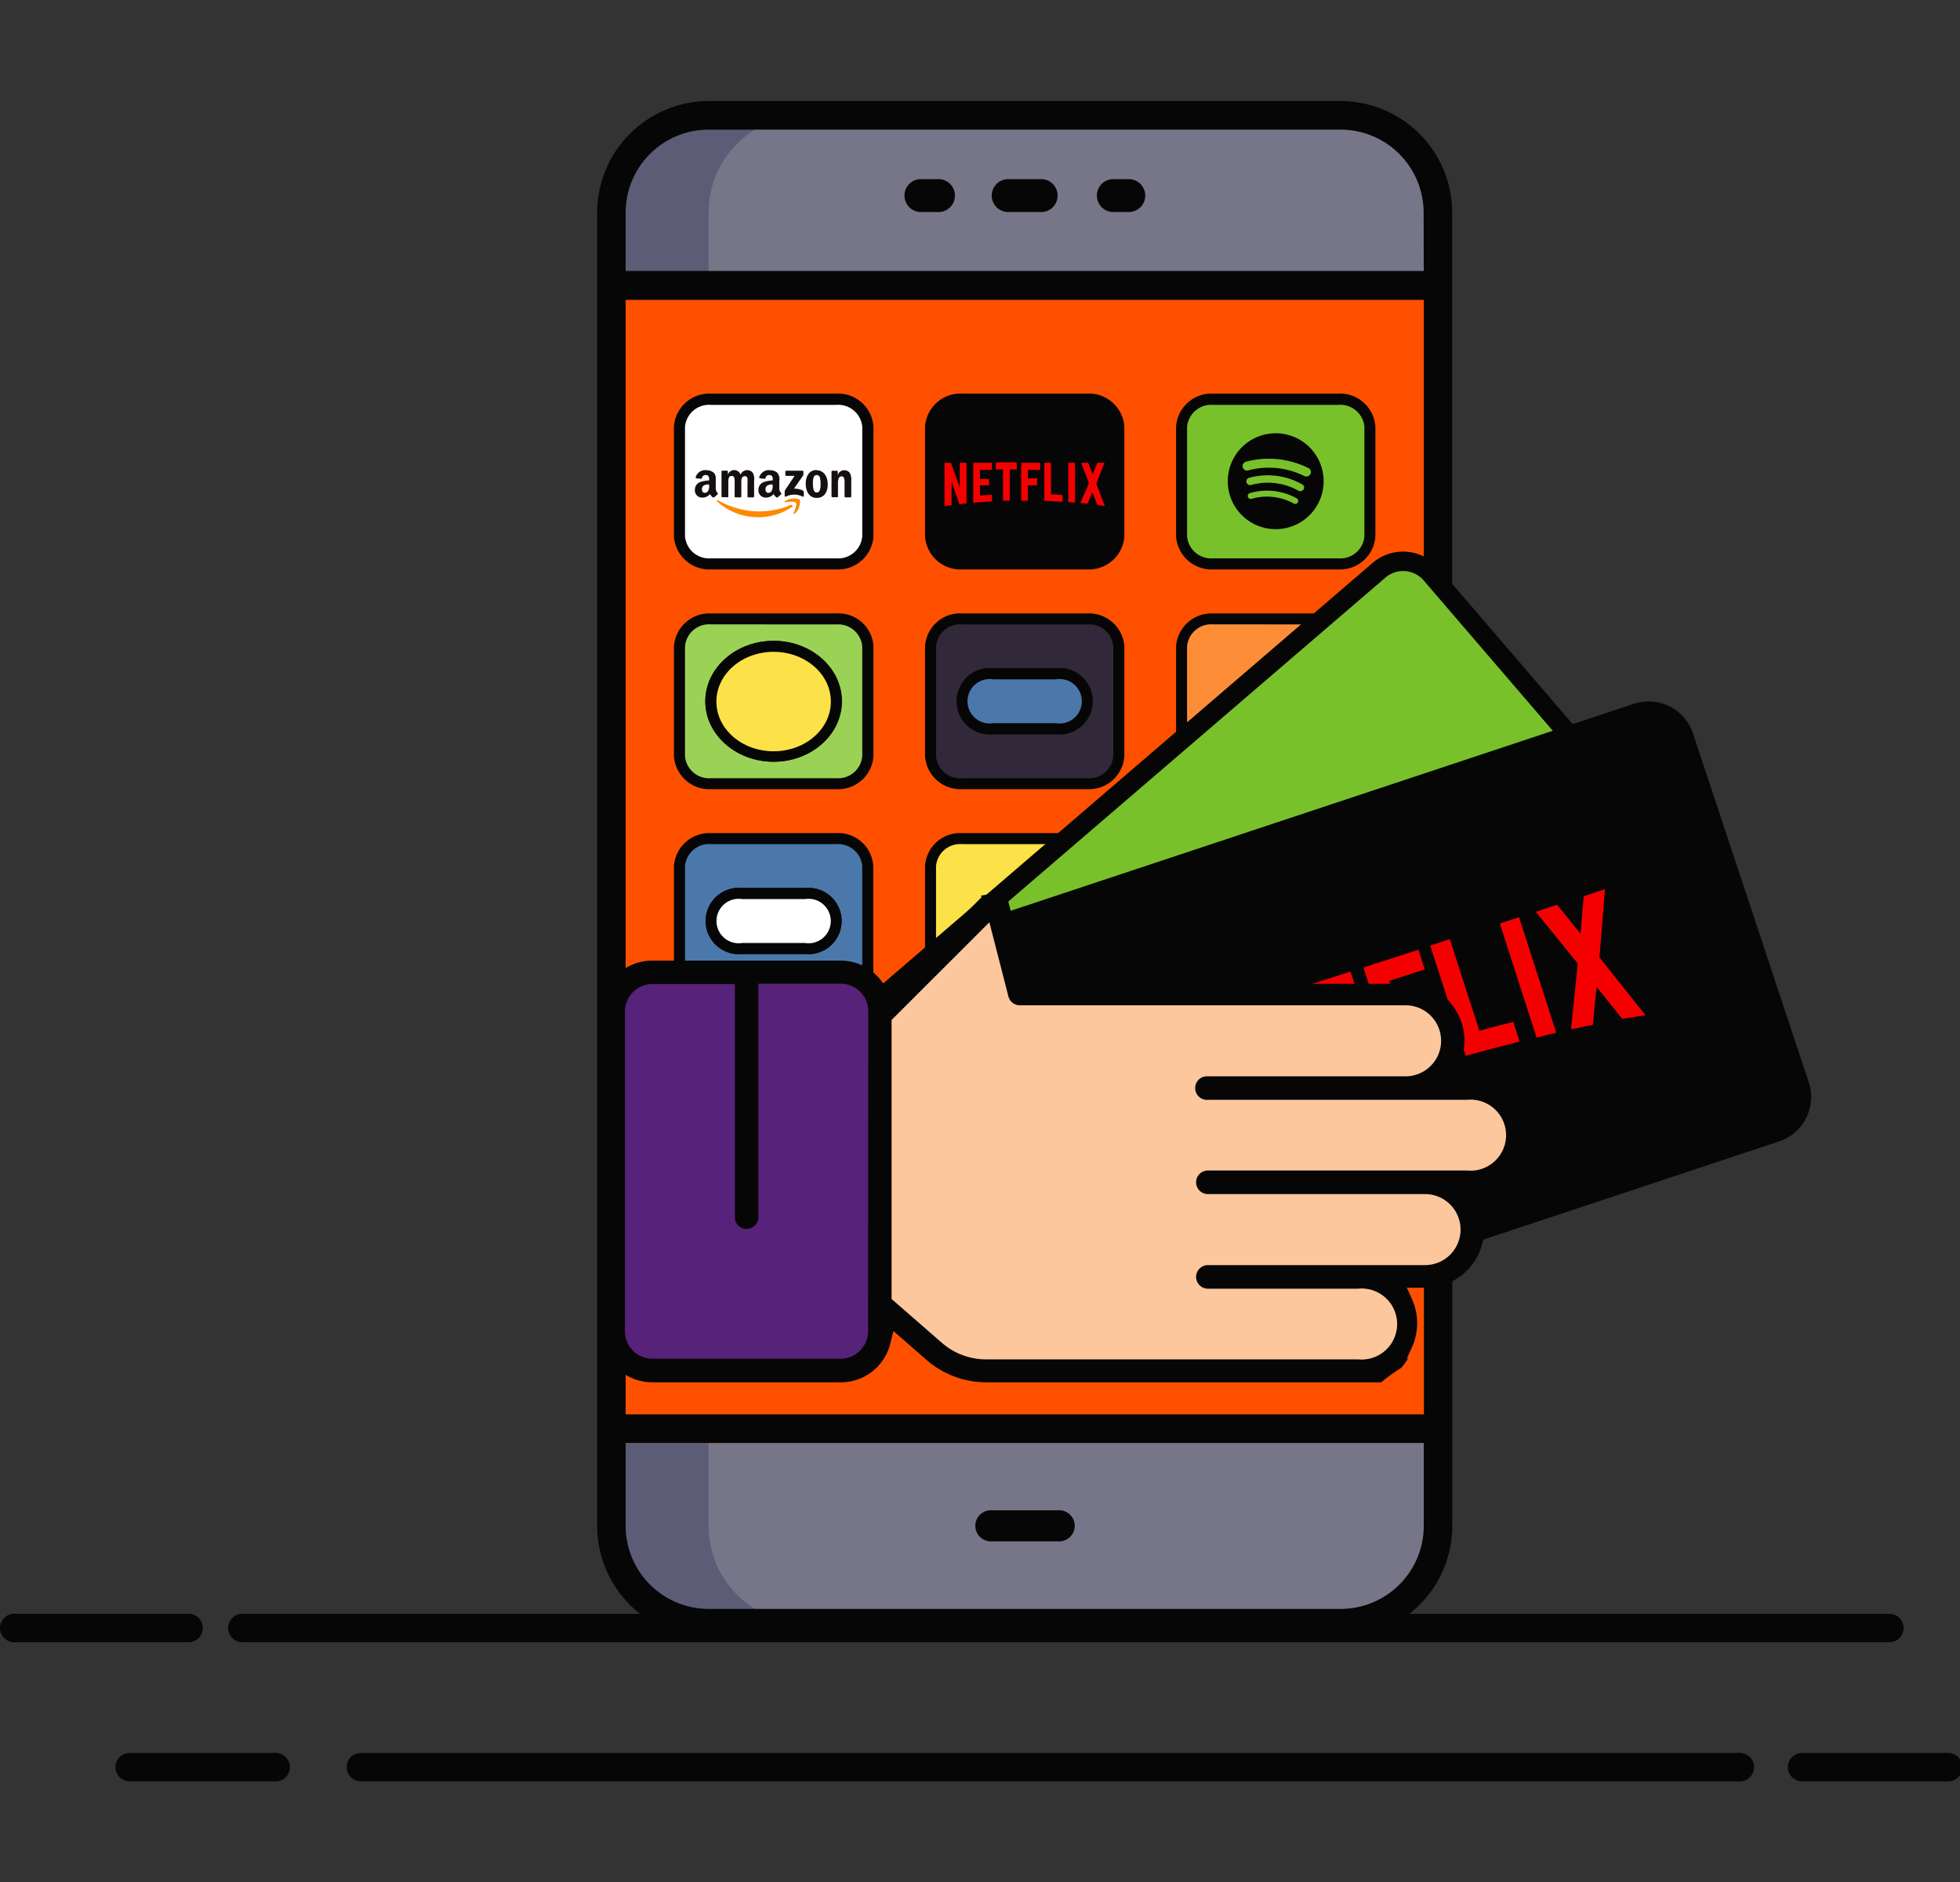 <svg id="Layer_1" data-name="Layer 1" xmlns="http://www.w3.org/2000/svg" viewBox="0 0 276 265"><rect x="0" y="0" width="276" height="265" fill="#333333" stroke="none"/><defs><style>.cls-1{fill:#070606;}.cls-2{fill:#767688;}.cls-3{fill:#5c5c76;}.cls-4{fill:#eeedee;}.cls-5{fill:#d7d7d9;}.cls-6{fill:#ff5000;}.cls-7{fill:#6da6c9;}.cls-8{fill:#f94051;}.cls-9{fill:#5fbfa4;}.cls-10{fill:#fde149;}.cls-11{fill:#fff;}.cls-12{fill:#4b78aa;}.cls-13{fill:#31283a;}.cls-14{fill:#fd8e37;}.cls-15{fill:#9ad256;}.cls-16{fill:#78c12a;}.cls-17{fill:#f80;}.cls-17,.cls-18{fill-rule:evenodd;}.cls-18{fill:#141011;}.cls-19{fill:#f50001;}.cls-20{fill:#fe9a17;}.cls-21{fill:#fc3e26;}.cls-22{fill:#fead36;}.cls-23{fill:#e13901;}.cls-24{fill:#572279;}.cls-25{fill:#fdc79d;}</style></defs><title>tarjetas_icono</title><path class="cls-1" d="M274.33,246.79H253.76a2,2,0,0,0,0,4h20.57a2,2,0,0,0,0-4Z"/><path class="cls-1" d="M26.56,227.2H2a2,2,0,0,0,0,4H26.56a2,2,0,0,0,0-4Z"/><path class="cls-1" d="M266.05,227.2H34.12a2,2,0,0,0,0,4H266.05a2,2,0,0,0,0-4Z"/><path class="cls-1" d="M38.83,246.79H18.26a2,2,0,0,0,0,4H38.83a2,2,0,0,0,0-4Z"/><path class="cls-1" d="M245,246.79H50.82a2,2,0,0,0,0,4H245a2,2,0,0,0,0-4Z"/><path class="cls-2" d="M188.8,228.53h-89a13.71,13.71,0,0,1-13.7-13.7V29.93a13.7,13.7,0,0,1,13.7-13.69h89a13.69,13.69,0,0,1,13.7,13.69v184.9A13.7,13.7,0,0,1,188.8,228.53Z"/><path class="cls-3" d="M99.78,214.83V29.93a13.69,13.69,0,0,1,13.7-13.69H99.78a13.7,13.7,0,0,0-13.7,13.69v184.9a13.71,13.71,0,0,0,13.7,13.7h13.7A13.7,13.7,0,0,1,99.78,214.83Z"/><rect class="cls-4" x="86.08" y="40.21" width="116.42" height="160.93"/><rect class="cls-5" x="86.08" y="40.21" width="13.7" height="160.93"/><path class="cls-1" d="M146.76,25.22h-4.94a2.32,2.32,0,0,0,0,4.63h4.94a2.32,2.32,0,0,0,0-4.63Z"/><path class="cls-1" d="M159.1,25.22h-2.47a2.32,2.32,0,0,0,0,4.63h2.47a2.32,2.32,0,0,0,0-4.63Z"/><path class="cls-1" d="M132,25.22h-2.47a2.32,2.32,0,0,0,0,4.63H132a2.32,2.32,0,1,0,0-4.63Z"/><path class="cls-1" d="M139.63,217H149a2.19,2.19,0,1,0,0-4.37h-9.32a2.19,2.19,0,1,0,0,4.37Z"/><path class="cls-6" d="M86.84,156.74h35.35a4.46,4.46,0,0,1,8.84,0h8.84a4.46,4.46,0,0,1,8.84,0h8.84a4.46,4.46,0,0,1,8.84,0h35.35v-116H86.84Zm79.55-96.69a4.17,4.17,0,0,1,4.42-3.86h17.67a4.16,4.16,0,0,1,4.42,3.86V75.52a4.17,4.17,0,0,1-4.42,3.87H170.81a4.17,4.17,0,0,1-4.42-3.87Zm0,30.94a4.17,4.17,0,0,1,4.42-3.86h17.67A4.16,4.16,0,0,1,192.9,91v15.47a4.17,4.17,0,0,1-4.42,3.87H170.81a4.17,4.17,0,0,1-4.42-3.87Zm0,30.94a4.18,4.18,0,0,1,4.42-3.87h17.67a4.17,4.17,0,0,1,4.42,3.87V137.4a4.17,4.17,0,0,1-4.42,3.87H170.81a4.17,4.17,0,0,1-4.42-3.87ZM131,60.05a4.17,4.17,0,0,1,4.42-3.86h17.68a4.17,4.17,0,0,1,4.42,3.86V75.52a4.17,4.17,0,0,1-4.42,3.87H135.45A4.17,4.17,0,0,1,131,75.52ZM131,91a4.17,4.17,0,0,1,4.42-3.86h17.68A4.17,4.17,0,0,1,157.55,91v15.47a4.17,4.17,0,0,1-4.42,3.87H135.45a4.17,4.17,0,0,1-4.42-3.87Zm0,30.94a4.18,4.18,0,0,1,4.42-3.87h17.68a4.18,4.18,0,0,1,4.42,3.87V137.4a4.17,4.17,0,0,1-4.42,3.87H135.45A4.17,4.17,0,0,1,131,137.4ZM95.68,60.05a4.17,4.17,0,0,1,4.42-3.86h17.68a4.17,4.17,0,0,1,4.42,3.86V75.52a4.17,4.17,0,0,1-4.42,3.87H100.1a4.17,4.17,0,0,1-4.42-3.87Zm0,30.94a4.17,4.17,0,0,1,4.42-3.86h17.68A4.17,4.17,0,0,1,122.2,91v15.47a4.17,4.17,0,0,1-4.42,3.87H100.1a4.17,4.17,0,0,1-4.42-3.87Zm0,30.94a4.18,4.18,0,0,1,4.42-3.87h17.68a4.18,4.18,0,0,1,4.42,3.87V137.4a4.17,4.17,0,0,1-4.42,3.87H100.1a4.17,4.17,0,0,1-4.42-3.87Z"/><path class="cls-6" d="M162,160.61a4.18,4.18,0,0,1-4.42-3.87h-8.84a4.46,4.46,0,0,1-8.84,0H131a4.46,4.46,0,0,1-8.84,0H86.84v46.41h114.9V156.74H166.39A4.18,4.18,0,0,1,162,160.61Zm-39.78,27.07a4.16,4.16,0,0,1-4.41,3.86H100.1a4.17,4.17,0,0,1-4.42-3.86V172.21a4.17,4.17,0,0,1,4.42-3.87h17.68a4.16,4.16,0,0,1,4.41,3.87Zm35.36,0a4.17,4.17,0,0,1-4.42,3.86H135.45a4.17,4.17,0,0,1-4.42-3.86V172.21a4.17,4.17,0,0,1,4.42-3.87h17.68a4.17,4.17,0,0,1,4.42,3.87Zm13.26-19.34h17.67a4.17,4.17,0,0,1,4.42,3.87v15.47a4.16,4.16,0,0,1-4.42,3.86H170.81a4.17,4.17,0,0,1-4.42-3.86V172.21A4.17,4.17,0,0,1,170.81,168.34Z"/><path class="cls-7" d="M153.13,168.34H135.45a4.17,4.17,0,0,0-4.42,3.87v15.47a4.17,4.17,0,0,0,4.42,3.86h17.68a4.17,4.17,0,0,0,4.42-3.86V172.21A4.17,4.17,0,0,0,153.13,168.34Zm-8.84,19.34c-4.88,0-8.84-3.47-8.84-7.74s4-7.73,8.84-7.73,8.84,3.46,8.84,7.73S149.17,187.68,144.29,187.68Z"/><path class="cls-1" d="M153.13,192.32H135.45a4.94,4.94,0,0,1-5.19-4.64V172.21a5,5,0,0,1,5.19-4.65h17.68a5,5,0,0,1,5.2,4.65v15.47A5,5,0,0,1,153.13,192.32Zm-17.68-23.2a3.4,3.4,0,0,0-3.64,3.09v15.47a3.4,3.4,0,0,0,3.64,3.09h17.68a3.4,3.4,0,0,0,3.64-3.09V172.21a3.4,3.4,0,0,0-3.64-3.09Zm8.84,19.33c-5.3,0-9.62-3.82-9.62-8.51s4.32-8.51,9.62-8.51,9.62,3.82,9.62,8.51S149.59,188.45,144.29,188.45Zm0-15.46c-4.44,0-8.06,3.12-8.06,6.95s3.62,7,8.06,7,8.06-3.12,8.06-7S148.73,173,144.29,173Z"/><path class="cls-8" d="M166.39,187.68a4.17,4.17,0,0,0,4.42,3.86h17.67a4.16,4.16,0,0,0,4.42-3.86V172.21a4.17,4.17,0,0,0-4.42-3.87H170.81a4.17,4.17,0,0,0-4.42,3.87Z"/><path class="cls-1" d="M188.49,192.32H170.81a5,5,0,0,1-5.2-4.64V172.21a5,5,0,0,1,5.2-4.65h17.68a5,5,0,0,1,5.19,4.65v15.47A4.94,4.94,0,0,1,188.49,192.32Zm-17.68-23.2a3.41,3.41,0,0,0-3.65,3.09v15.47a3.41,3.41,0,0,0,3.65,3.09h17.68a3.41,3.41,0,0,0,3.64-3.09V172.21a3.4,3.4,0,0,0-3.64-3.09Z"/><path class="cls-9" d="M117.78,168.34H100.1a4.17,4.17,0,0,0-4.42,3.87v15.47a4.17,4.17,0,0,0,4.42,3.86h17.68a4.16,4.16,0,0,0,4.41-3.86V172.21A4.16,4.16,0,0,0,117.78,168.34Z"/><path class="cls-1" d="M117.78,192.32H100.1a5,5,0,0,1-5.2-4.64V172.21a5,5,0,0,1,5.2-4.65h17.68a5,5,0,0,1,5.19,4.65v15.47A4.94,4.94,0,0,1,117.78,192.32Zm-17.68-23.2a3.4,3.4,0,0,0-3.64,3.09v15.47a3.4,3.4,0,0,0,3.64,3.09h17.68a3.41,3.41,0,0,0,3.64-3.09V172.21a3.4,3.4,0,0,0-3.64-3.09Z"/><path class="cls-10" d="M135.45,141.27h17.68a4.17,4.17,0,0,0,4.42-3.87V121.93a4.18,4.18,0,0,0-4.42-3.87H135.45a4.18,4.18,0,0,0-4.42,3.87V137.4A4.17,4.17,0,0,0,135.45,141.27Z"/><path class="cls-1" d="M153.13,142.05H135.45a5,5,0,0,1-5.19-4.65V121.93a4.94,4.94,0,0,1,5.19-4.64h17.68a5,5,0,0,1,5.2,4.64V137.4A5,5,0,0,1,153.13,142.05Zm-17.68-23.21a3.4,3.4,0,0,0-3.64,3.09V137.4a3.4,3.4,0,0,0,3.64,3.09h17.68a3.4,3.4,0,0,0,3.64-3.09V121.93a3.4,3.4,0,0,0-3.64-3.09Z"/><path class="cls-11" d="M170.81,141.27h17.67a4.17,4.17,0,0,0,4.42-3.87V121.93a4.17,4.17,0,0,0-4.42-3.87H170.81a4.18,4.18,0,0,0-4.42,3.87V137.4A4.17,4.17,0,0,0,170.81,141.27Zm0-11.6a4.17,4.17,0,0,1,4.42-3.87h8.84a4.17,4.17,0,0,1,4.42,3.87h0a4.17,4.17,0,0,1-4.42,3.86h-8.84a4.17,4.17,0,0,1-4.42-3.86Z"/><path class="cls-1" d="M188.49,142.05H170.81a5,5,0,0,1-5.2-4.65V121.93a5,5,0,0,1,5.2-4.64h17.68a4.94,4.94,0,0,1,5.19,4.64V137.4A5,5,0,0,1,188.49,142.05Zm-17.68-23.21a3.41,3.41,0,0,0-3.65,3.09V137.4a3.41,3.41,0,0,0,3.65,3.09h17.68a3.41,3.41,0,0,0,3.64-3.09V121.93a3.41,3.41,0,0,0-3.64-3.09Zm13.26,15.47h-8.84a4.67,4.67,0,1,1,0-9.29h8.84a4.67,4.67,0,1,1,0,9.29Zm-8.84-7.73a3.13,3.13,0,1,0,0,6.18h8.84a3.13,3.13,0,1,0,0-6.18Z"/><path class="cls-12" d="M100.1,141.27h17.68a4.16,4.16,0,0,0,4.41-3.87V121.93a4.17,4.17,0,0,0-4.41-3.87H100.1a4.18,4.18,0,0,0-4.42,3.87V137.4A4.17,4.17,0,0,0,100.1,141.27Zm0-11.6a4.17,4.17,0,0,1,4.42-3.87h8.84a4.17,4.17,0,0,1,4.42,3.87h0a4.17,4.17,0,0,1-4.42,3.86h-8.84a4.17,4.17,0,0,1-4.42-3.86Z"/><path class="cls-1" d="M117.78,142.05H100.1a5,5,0,0,1-5.2-4.65V121.93a5,5,0,0,1,5.2-4.64h17.68a4.94,4.94,0,0,1,5.19,4.64V137.4A5,5,0,0,1,117.78,142.05ZM100.1,118.84a3.4,3.4,0,0,0-3.64,3.09V137.4a3.4,3.4,0,0,0,3.64,3.09h17.68a3.41,3.41,0,0,0,3.64-3.09V121.93a3.41,3.41,0,0,0-3.64-3.09Zm13.26,15.47h-8.84a4.67,4.67,0,1,1,0-9.29h8.84a4.67,4.67,0,1,1,0,9.29Zm-8.84-7.73a3.13,3.13,0,1,0,0,6.18h8.84a3.13,3.13,0,1,0,0-6.18Z"/><path class="cls-13" d="M135.45,110.33h17.68a4.17,4.17,0,0,0,4.42-3.87V91a4.17,4.17,0,0,0-4.42-3.86H135.45A4.17,4.17,0,0,0,131,91v15.47A4.17,4.17,0,0,0,135.45,110.33Zm0-11.6a4.17,4.17,0,0,1,4.42-3.87h8.84a4.17,4.17,0,0,1,4.42,3.87h0a4.18,4.18,0,0,1-4.42,3.87h-8.84a4.18,4.18,0,0,1-4.42-3.87Z"/><path class="cls-1" d="M153.13,111.11H135.45a5,5,0,0,1-5.19-4.65V91a4.94,4.94,0,0,1,5.19-4.64h17.68a5,5,0,0,1,5.2,4.64v15.47A5,5,0,0,1,153.13,111.11ZM135.45,87.9A3.4,3.4,0,0,0,131.81,91v15.47a3.4,3.4,0,0,0,3.64,3.09h17.68a3.4,3.4,0,0,0,3.64-3.09V91a3.4,3.4,0,0,0-3.64-3.09Zm13.26,15.47h-8.84a4.67,4.67,0,1,1,0-9.29h8.84a4.67,4.67,0,1,1,0,9.29Zm-8.84-7.73a3.13,3.13,0,1,0,0,6.18h8.84a3.13,3.13,0,1,0,0-6.18Z"/><path class="cls-14" d="M170.81,110.33h17.67a4.17,4.17,0,0,0,4.42-3.87V91a4.16,4.16,0,0,0-4.42-3.86H170.81A4.17,4.17,0,0,0,166.39,91v15.47A4.17,4.17,0,0,0,170.81,110.33Z"/><path class="cls-1" d="M188.49,111.11H170.81a5,5,0,0,1-5.2-4.65V91a5,5,0,0,1,5.2-4.64h17.68A4.94,4.94,0,0,1,193.68,91v15.47A5,5,0,0,1,188.49,111.11ZM170.81,87.9A3.41,3.41,0,0,0,167.16,91v15.47a3.41,3.41,0,0,0,3.65,3.09h17.68a3.4,3.4,0,0,0,3.64-3.09V91a3.41,3.41,0,0,0-3.64-3.09Z"/><path class="cls-15" d="M100.1,110.33h17.68a4.16,4.16,0,0,0,4.41-3.87V91a4.16,4.16,0,0,0-4.41-3.86H100.1A4.17,4.17,0,0,0,95.68,91v15.47A4.17,4.17,0,0,0,100.1,110.33ZM108.94,91c4.88,0,8.84,3.47,8.84,7.74s-4,7.73-8.84,7.73-8.84-3.46-8.84-7.73S104.06,91,108.94,91Z"/><path class="cls-1" d="M117.78,111.11H100.1a5,5,0,0,1-5.2-4.65V91a5,5,0,0,1,5.2-4.64h17.68A4.94,4.94,0,0,1,123,91v15.47A5,5,0,0,1,117.78,111.11ZM100.1,87.9A3.4,3.4,0,0,0,96.46,91v15.47a3.4,3.4,0,0,0,3.64,3.09h17.68a3.4,3.4,0,0,0,3.64-3.09V91a3.41,3.41,0,0,0-3.64-3.09Zm8.84,19.34c-5.3,0-9.62-3.82-9.62-8.51s4.32-8.51,9.62-8.51,9.61,3.82,9.61,8.51S114.24,107.24,108.94,107.24Zm0-15.47c-4.45,0-8.06,3.12-8.06,7s3.61,7,8.06,7,8.06-3.12,8.06-7S113.38,91.77,108.94,91.77Z"/><path class="cls-1" d="M135.45,79.39h17.68a4.17,4.17,0,0,0,4.42-3.87V60.05a4.17,4.17,0,0,0-4.42-3.86H135.45A4.17,4.17,0,0,0,131,60.05V75.52A4.17,4.17,0,0,0,135.45,79.39Z"/><path class="cls-1" d="M153.13,80.17H135.45a5,5,0,0,1-5.19-4.65V60.06a5,5,0,0,1,5.19-4.65h17.68a5,5,0,0,1,5.2,4.65V75.52A5,5,0,0,1,153.13,80.17ZM135.45,57a3.4,3.4,0,0,0-3.64,3.09V75.52a3.4,3.4,0,0,0,3.64,3.09h17.68a3.4,3.4,0,0,0,3.64-3.09V60.06A3.4,3.4,0,0,0,153.13,57Z"/><path class="cls-16" d="M170.81,79.39h17.67a4.17,4.17,0,0,0,4.42-3.87V60.05a4.16,4.16,0,0,0-4.42-3.86H170.81a4.17,4.17,0,0,0-4.42,3.86V75.52A4.17,4.17,0,0,0,170.81,79.39Z"/><path class="cls-1" d="M188.49,80.17H170.81a5,5,0,0,1-5.2-4.65V60.06a5,5,0,0,1,5.2-4.65h17.68a5,5,0,0,1,5.19,4.65V75.52A5,5,0,0,1,188.49,80.17ZM170.81,57a3.41,3.41,0,0,0-3.65,3.09V75.52a3.41,3.41,0,0,0,3.65,3.09h17.68a3.4,3.4,0,0,0,3.64-3.09V60.06A3.4,3.4,0,0,0,188.49,57Z"/><path class="cls-11" d="M100.1,79.39h17.68a4.16,4.16,0,0,0,4.41-3.87V60.05a4.16,4.16,0,0,0-4.41-3.86H100.1a4.17,4.17,0,0,0-4.42,3.86V75.52A4.17,4.17,0,0,0,100.1,79.39Z"/><path class="cls-1" d="M117.78,80.17H100.1a5,5,0,0,1-5.2-4.65V60.06a5,5,0,0,1,5.2-4.65h17.68A5,5,0,0,1,123,60.06V75.52A5,5,0,0,1,117.78,80.17ZM100.1,57a3.4,3.4,0,0,0-3.64,3.09V75.52a3.4,3.4,0,0,0,3.64,3.09h17.68a3.4,3.4,0,0,0,3.64-3.09V60.06A3.4,3.4,0,0,0,117.78,57Z"/><ellipse class="cls-10" cx="108.94" cy="98.73" rx="8.84" ry="7.73"/><path class="cls-1" d="M108.94,107.24c-5.3,0-9.62-3.82-9.62-8.51s4.32-8.51,9.62-8.51,9.61,3.82,9.61,8.51S114.24,107.24,108.94,107.24Zm0-15.47c-4.45,0-8.06,3.12-8.06,7s3.61,7,8.06,7,8.06-3.12,8.06-7S113.38,91.77,108.94,91.77Z"/><ellipse class="cls-10" cx="144.29" cy="179.94" rx="8.84" ry="7.73"/><path class="cls-1" d="M144.29,188.45c-5.3,0-9.62-3.82-9.62-8.51s4.32-8.51,9.62-8.51,9.62,3.82,9.62,8.51S149.59,188.45,144.29,188.45Zm0-15.46c-4.44,0-8.06,3.12-8.06,6.95s3.62,7,8.06,7,8.06-3.12,8.06-7S148.73,173,144.29,173Z"/><path class="cls-12" d="M139.87,102.6h8.84a4.18,4.18,0,0,0,4.42-3.87h0a4.17,4.17,0,0,0-4.42-3.87h-8.84a4.17,4.17,0,0,0-4.42,3.87h0A4.18,4.18,0,0,0,139.87,102.6Z"/><path class="cls-1" d="M148.71,103.37h-8.84a4.67,4.67,0,1,1,0-9.29h8.84a4.67,4.67,0,1,1,0,9.29Zm-8.84-7.73a3.13,3.13,0,1,0,0,6.18h8.84a3.13,3.13,0,1,0,0-6.18Z"/><path class="cls-8" d="M175.23,133.53h8.84a4.16,4.16,0,0,0,4.41-3.86h0a4.16,4.16,0,0,0-4.41-3.87h-8.84a4.17,4.17,0,0,0-4.42,3.87h0A4.17,4.17,0,0,0,175.23,133.53Z"/><path class="cls-1" d="M184.06,134.31h-8.83a4.67,4.67,0,1,1,0-9.29h8.83a4.67,4.67,0,1,1,0,9.29Zm-8.83-7.73a3.13,3.13,0,1,0,0,6.18h8.83a3.13,3.13,0,1,0,0-6.18Z"/><path class="cls-11" d="M104.52,133.53h8.84a4.17,4.17,0,0,0,4.42-3.86h0a4.17,4.17,0,0,0-4.42-3.87h-8.84a4.17,4.17,0,0,0-4.42,3.87h0A4.17,4.17,0,0,0,104.52,133.53Z"/><path class="cls-1" d="M113.36,134.31h-8.84a4.67,4.67,0,1,1,0-9.29h8.84a4.67,4.67,0,1,1,0,9.29Zm-8.84-7.73a3.13,3.13,0,1,0,0,6.18h8.84a3.13,3.13,0,1,0,0-6.18Z"/><ellipse class="cls-13" cx="126.61" cy="156.74" rx="4.42" ry="3.87"/><path class="cls-1" d="M126.62,161.39a4.68,4.68,0,1,1,5.19-4.65A5,5,0,0,1,126.62,161.39Zm0-7.74a3.13,3.13,0,1,0,3.64,3.09A3.41,3.41,0,0,0,126.62,153.65Z"/><ellipse class="cls-11" cx="144.29" cy="156.74" rx="4.42" ry="3.87"/><path class="cls-1" d="M144.29,161.39a4.68,4.68,0,1,1,5.2-4.65A5,5,0,0,1,144.29,161.39Zm0-7.74a3.13,3.13,0,1,0,3.64,3.09A3.4,3.4,0,0,0,144.29,153.65Z"/><ellipse class="cls-11" cx="161.97" cy="156.74" rx="4.42" ry="3.87"/><path class="cls-1" d="M162,161.39a4.68,4.68,0,1,1,5.19-4.65A5,5,0,0,1,162,161.39Zm0-7.74a3.13,3.13,0,1,0,3.64,3.09A3.4,3.4,0,0,0,162,153.65Z"/><path class="cls-1" d="M188.8,14.23h-89a15.72,15.72,0,0,0-15.71,15.7v184.9a15.73,15.73,0,0,0,15.71,15.71h89a15.73,15.73,0,0,0,15.71-15.71V151.91a2,2,0,1,0-4,0v47.21H88.1V42.22H200.49v95.14a2,2,0,0,0,4,0V29.93A15.72,15.72,0,0,0,188.8,14.23Zm11.69,188.92v11.68a11.7,11.7,0,0,1-11.69,11.68h-89A11.69,11.69,0,0,1,88.1,214.83V203.15Zm0-165H88.1V29.93A11.69,11.69,0,0,1,99.78,18.25h89a11.7,11.7,0,0,1,11.69,11.68Z"/><g id="layer1"><g id="g1967"><path id="path8" class="cls-17" d="M111.52,71.37a8.43,8.43,0,0,1-4.73,1.45A8.57,8.57,0,0,1,101,70.61c-.12-.11,0-.26.13-.17A11.65,11.65,0,0,0,106.92,72a11.53,11.53,0,0,0,4.42-.9c.21-.09.39.14.18.3"/><path id="path10" class="cls-17" d="M112.05,70.76c-.16-.21-1.08-.1-1.49-.05-.13,0-.15-.09,0-.17a2.29,2.29,0,0,1,2.07-.2,2.3,2.3,0,0,1-.72,2c-.11.08-.21,0-.16-.08.15-.39.5-1.25.33-1.46"/><path id="path12" class="cls-18" d="M110.59,66.9v-.5a.13.13,0,0,1,.13-.13H113a.13.13,0,0,1,.13.13v.43c0,.07-.06.16-.17.31l-1.16,1.66a2.42,2.42,0,0,1,1.28.28.22.22,0,0,1,.11.19v.53c0,.08-.08.16-.16.12a2.6,2.6,0,0,0-2.37,0c-.08,0-.16,0-.16-.11V69.3a.6.6,0,0,1,.08-.34L111.89,67h-1.17a.13.13,0,0,1-.13-.13"/><path id="path14" class="cls-18" d="M102.41,70h-.68a.13.13,0,0,1-.13-.11v-3.5a.13.13,0,0,1,.14-.13h.63a.14.14,0,0,1,.13.12v.46h0a.93.93,0,0,1,1.78,0,1,1,0,0,1,.94-.65,1,1,0,0,1,.79.38,1.84,1.84,0,0,1,.18,1.1V69.9a.12.12,0,0,1-.13.12h-.68a.12.12,0,0,1-.12-.12V68a4.66,4.66,0,0,0,0-.65.36.36,0,0,0-.4-.31.45.45,0,0,0-.41.29,2.12,2.12,0,0,0-.06.67V69.9a.12.12,0,0,1-.13.12h-.68a.12.12,0,0,1-.13-.12V68c0-.39.07-1-.42-1s-.47.56-.47,1V69.9a.12.12,0,0,1-.13.12"/><path id="path16" class="cls-18" d="M115,66.21c1,0,1.56.87,1.56,2S116,70.1,115,70.1s-1.54-.87-1.54-2,.55-1.93,1.54-1.93m0,.71c-.5,0-.53.69-.53,1.11s0,1.35.53,1.35.55-.74.55-1.19a3.2,3.2,0,0,0-.1-.93.44.44,0,0,0-.45-.34"/><path id="path18" class="cls-18" d="M117.89,70h-.68a.12.12,0,0,1-.12-.12V66.4a.12.12,0,0,1,.13-.12h.63a.12.12,0,0,1,.12.1v.53h0a.92.92,0,0,1,.92-.7.9.9,0,0,1,.8.41,2.21,2.21,0,0,1,.18,1.09v2.2a.12.12,0,0,1-.13.11h-.69a.13.13,0,0,1-.12-.11V68c0-.38,0-.94-.42-.94a.45.45,0,0,0-.4.28A1.64,1.64,0,0,0,118,68V69.9a.12.12,0,0,1-.13.12"/><path id="path28" class="cls-18" d="M108.8,68.35a1.31,1.31,0,0,1-.13.73.56.56,0,0,1-.47.31c-.26,0-.41-.2-.41-.5,0-.58.52-.69,1-.69v.15m.69,1.66a.12.12,0,0,1-.16,0,1.54,1.54,0,0,1-.39-.45,1.36,1.36,0,0,1-1.13.49,1,1,0,0,1-1-1.06,1.17,1.17,0,0,1,.73-1.12,4.66,4.66,0,0,1,1.28-.23v-.09a1,1,0,0,0-.08-.5.48.48,0,0,0-.39-.17.5.5,0,0,0-.54.41.14.14,0,0,1-.12.12l-.66-.07a.13.13,0,0,1-.11-.14,1.4,1.4,0,0,1,1.53-1,1.56,1.56,0,0,1,1,.34,1.46,1.46,0,0,1,.3,1.18v1.06a.9.9,0,0,0,.26.63.13.13,0,0,1,0,.18l-.52.46h0"/><path id="path30" class="cls-18" d="M99.86,68.35a1.4,1.4,0,0,1-.13.73.56.56,0,0,1-.47.31c-.26,0-.42-.2-.42-.5,0-.58.52-.69,1-.69v.15m.69,1.66a.14.14,0,0,1-.17,0,1.92,1.92,0,0,1-.39-.45,1.34,1.34,0,0,1-1.12.49,1,1,0,0,1-1-1.06,1.18,1.18,0,0,1,.72-1.12,4.66,4.66,0,0,1,1.29-.23v-.09a.88.88,0,0,0-.09-.5.46.46,0,0,0-.38-.17.52.52,0,0,0-.55.41.13.13,0,0,1-.12.12l-.66-.07a.13.13,0,0,1-.1-.14,1.39,1.39,0,0,1,1.53-1,1.53,1.53,0,0,1,1,.34c.34.31.3.73.3,1.18v1.06a.94.94,0,0,0,.26.63c.05.06.06.14,0,.18l-.52.46h0"/></g></g><g id="netflix-logo"><path id="Fill-14" class="cls-19" d="M154.38,68.06l1.2,3.2-1.07-.18-.68-1.76-.7,1.62c-.34-.06-.68-.08-1-.12l1.22-2.8-1.11-2.87h1l.62,1.6.67-1.6h1Zm-3-2.91h-.94V70.7c.31,0,.62,0,.94.07Zm-1.75,5.48c-.85,0-1.7-.1-2.57-.12V65.15H148V69.6c.55,0,1.1.06,1.62.09Zm-3.59-3.31v1h-1.3v2.17h-.94V65.15h2.67v1h-1.73v1.21Zm-3.85-1.21v4.38c-.31,0-.64,0-.95,0v-4.4h-1v-1h2.94v1Zm-3,2.22H138v1.42c.56,0,1.12-.08,1.69-.1v.92l-2.64.21V65.15h2.64v1H138v1.28l1.27,0v1ZM134,67.79v3.33l-1,.14V65.15h.91l1.24,3.47V65.15h.95v5.71c-.34.06-.68.08-1,.13Z"/></g><g id="g22-60"><path id="path6-3" class="cls-1" d="M179.65,61a6.75,6.75,0,1,0,6.74,6.75A6.75,6.75,0,0,0,179.65,61m3.1,9.74a.42.42,0,0,1-.59.14,7.79,7.79,0,0,0-5.93-.65.42.42,0,1,1-.18-.82,8.62,8.62,0,0,1,6.55.75.42.42,0,0,1,.15.58m.81-1.84a.55.55,0,0,1-.73.18,8.8,8.8,0,0,0-6.73-.78.53.53,0,0,1-.3-1,9.81,9.81,0,0,1,7.58.9.49.49,0,0,1,.18.71m.07-1.91a11.19,11.19,0,0,0-7.84-.78.63.63,0,0,1-.36-1.21,12.49,12.49,0,0,1,8.86.91.62.62,0,0,1,.21.87.65.65,0,0,1-.87.21"/></g><path class="cls-16" d="M201.52,80.82l33.75,39.3a5.19,5.19,0,0,1-.56,7.3L164,188.17,123.48,141l70.73-60.74A5.2,5.2,0,0,1,201.52,80.82Z"/><path class="cls-20" d="M144,137.06l-5.9,5.06,10.13,11.79,5.89-5.06Z"/><path class="cls-21" d="M149.05,143l9.82-8.44,5.06,5.89-9.82,8.44Z"/><path class="cls-22" d="M144,137.06l9.82-8.44,5.06,5.9L149.05,143Z"/><path class="cls-23" d="M123.48,141l3.93-3.37,40.5,47.15L164,188.17Z"/><path class="cls-16" d="M201.52,80.82l33.75,39.3a5.19,5.19,0,0,1-.56,7.3l-61.4,52.73a188.24,188.24,0,0,0,6.82-87.79l14.08-12.09A5.2,5.2,0,0,1,201.52,80.82Z"/><path class="cls-1" d="M137,140.82a1.73,1.73,0,0,0-.19,2.43L146.91,155a1.72,1.72,0,0,0,2.43.18l15.72-13.5a1.72,1.72,0,0,0,.18-2.43L155.12,127.5a1.72,1.72,0,0,0-2.43-.18Zm14.71,7.85-3.28,2.81-7.88-9.17,3.28-2.82Zm9.82-8.44-7.21,6.19-2.81-3.28,7.21-6.19Zm-5.06-5.9-7.21,6.19-2.81-3.27,7.2-6.19Z"/><rect class="cls-1" x="168.4" y="153.85" width="3.45" height="3.45" transform="translate(-60.3 148.4) rotate(-40.66)"/><rect class="cls-1" x="176.26" y="147.1" width="3.45" height="3.45" transform="matrix(0.76, -0.65, 0.65, 0.76, -54, 151.89)"/><rect class="cls-1" x="184.12" y="140.35" width="3.45" height="3.45" transform="translate(-47.71 155.38) rotate(-40.66)"/><rect class="cls-1" x="191.98" y="133.6" width="3.45" height="3.45" transform="matrix(0.76, -0.65, 0.65, 0.76, -41.41, 158.88)"/><rect class="cls-1" x="199.84" y="126.85" width="3.45" height="3.45" transform="translate(-35.12 162.37) rotate(-40.66)"/><rect class="cls-1" x="207.7" y="120.1" width="3.45" height="3.45" transform="translate(-28.82 165.86) rotate(-40.66)"/><rect class="cls-1" x="173.28" y="156.65" width="18.99" height="3.45" transform="translate(-59.07 157.32) rotate(-40.66)"/><rect class="cls-1" x="200.79" y="133.02" width="18.99" height="3.45" transform="translate(-37.04 169.53) rotate(-40.66)"/><path class="cls-1" d="M163.83,190.1l-42.28-49.23,71.77-61.65a6.58,6.58,0,0,1,9.23.71h0l33.74,39.29a6.59,6.59,0,0,1-.69,9.24Zm-38.42-48.94,38.72,45.07,69.69-59.85a3.84,3.84,0,0,0,.4-5.38L200.48,81.72a3.82,3.82,0,0,0-5.38-.41Z"/><path class="cls-1" d="M237.09,103.67l16.32,49.16a5.19,5.19,0,0,1-3.28,6.55l-88.49,29.37-19.58-59,88.48-29.38A5.2,5.2,0,0,1,237.09,103.67Z"/><rect class="cls-1" x="177.97" y="159.2" width="3.45" height="3.45" transform="translate(-41.55 64.81) rotate(-18.37)"/><rect class="cls-1" x="187.8" y="155.94" width="3.45" height="3.45" transform="translate(-40.02 67.75) rotate(-18.37)"/><rect class="cls-1" x="197.63" y="152.67" width="3.45" height="3.45" transform="translate(-38.49 70.68) rotate(-18.37)"/><rect class="cls-1" x="180.84" y="166.59" width="18.99" height="3.45" transform="translate(-43.34 68.54) rotate(-18.37)"/><path class="cls-1" d="M160.77,190.49l-20.45-61.6,89.79-29.81a6.58,6.58,0,0,1,8.28,4.15h0l16.32,49.16a6.59,6.59,0,0,1-4.14,8.29Zm-17-59.86L162.51,187l87.19-28.94a3.85,3.85,0,0,0,2.41-4.83L235.79,104.1a3.82,3.82,0,0,0-4.82-2.42Z"/><g id="netflix-logo-2" data-name="netflix-logo"><path id="Fill-14-2" data-name="Fill-14" class="cls-19" d="M225.23,134.78l6.48,8.15c-1.08.18-2.17.33-3.27.5l-3.62-4.49-.52,5.36c-1,.15-2,.41-3.07.6l.94-9.25-5.9-7.27,3-1,3.3,4.07.44-5.27,3-1Zm-11.32-5.65-2.71.88,5.18,16.07c.9-.23,1.83-.49,2.77-.67Zm.07,17.51c-2.53.63-5,1.28-7.58,2l-5-15.52,2.76-.89,4.16,12.9c1.59-.47,3.22-.85,4.77-1.27Zm-13.51-6.24.89,2.76-3.77,1.22,2,6.28-2.73.88L192,136.21l7.74-2.5.89,2.77-5,1.61,1.14,3.52,3.77-1.21Zm-12.28.07,4.1,12.71c-.93.3-1.87.6-2.76.93l-4.1-12.75-2.86.92-.89-2.77,8.5-2.73.89,2.76Zm-6.53,9.2c-1.22.39-2.66.85-3.67,1.24l1.32,4.11c1.59-.63,3.17-1.28,4.79-1.87l.85,2.66-7.45,3.07-5.25-16.33,7.64-2.46.89,2.76-4.88,1.57,1.2,3.73c1.07-.35,2.69-.93,3.67-1.25l.89,2.77Zm-15.82,3.38,3.11,9.66c-1,.43-1.8.84-2.69,1.29l-5.7-17.69,2.64-.85,6.83,8.89-3.24-10,2.77-.89L174.88,160c-.92.48-1.9.86-2.9,1.35Z"/></g><path class="cls-24" d="M118.37,192.94H91.84a5.52,5.52,0,0,1-5.53-5.52V142.36a5.52,5.52,0,0,1,5.53-5.52h26.53a5.53,5.53,0,0,1,5.53,5.52v45.06A5.53,5.53,0,0,1,118.37,192.94Z"/><path class="cls-25" d="M206.59,153.14h-8.65a6.63,6.63,0,0,0,6.63-6.63h0a6.63,6.63,0,0,0-6.63-6.63H143.6l-4.27-12.39L123.9,142.92v40.63l7.62,6.64a11.12,11.12,0,0,0,7.34,2.75h52.23a6.76,6.76,0,0,0,6.79-6.76,6.64,6.64,0,0,0-6.64-6.5h9.28a6.75,6.75,0,0,0,6.78-6.76,6.63,6.63,0,0,0-6.63-6.51h5.92a6.63,6.63,0,0,0,6.63-6.63h0A6.63,6.63,0,0,0,206.59,153.14Z"/><path class="cls-1" d="M214.88,159.78a8.14,8.14,0,0,0-.9-3.53c-2.4-4.56-9.11-4.76-9.11-4.76l.62-1.57a8.17,8.17,0,0,0,.73-3.41,8.29,8.29,0,0,0-6.28-8h-51.7v-.27h-3.36l-3.07-12a1.64,1.64,0,0,0-.28-.58l-.18-.38v0l-2.44.67c-.27.07-.51.08-.77.15l.07.23-13.15,13.15-.75-1.1a7.17,7.17,0,0,0-5.93-3.14H91.84a7.2,7.2,0,0,0-7.19,7.19v45a7.2,7.2,0,0,0,7.19,7.18h26.53a7.16,7.16,0,0,0,7-5.46l.44-1.76,4.65,4.06a12.82,12.82,0,0,0,8.43,3.16H194.5a23,23,0,0,1,2.77-2,7.57,7.57,0,0,0,1-1.35h-.16l.71-1.57a8.23,8.23,0,0,0,0-6.82l-.71-1.57h2.58A8.29,8.29,0,0,0,209,173a8.09,8.09,0,0,0-.88-3.7l-.6-1.21,1.3-.36A8.31,8.31,0,0,0,214.88,159.78Zm-92.64,27.64a3.88,3.88,0,0,1-3.87,3.87H91.84A3.87,3.87,0,0,1,88,187.42v-45a3.88,3.88,0,0,1,3.87-3.88h11.61v32.95a1.66,1.66,0,0,0,3.31,0V138.49h11.61a3.88,3.88,0,0,1,3.87,3.88Zm75.69-45.89a5,5,0,1,1,0,10H170.09a1.66,1.66,0,1,0,0,3.31h36.49a5,5,0,1,1,0,9.95H170.09a1.66,1.66,0,0,0,0,3.32h30.58a5,5,0,1,1,0,10H170.09a1.66,1.66,0,1,0,0,3.32h21.15a5,5,0,1,1,0,9.95H138.86a9.46,9.46,0,0,1-6.25-2.35l-7.06-6.15V143.6l13.77-13.76L142,140.28a1.65,1.65,0,0,0,1.6,1.25"/></svg>